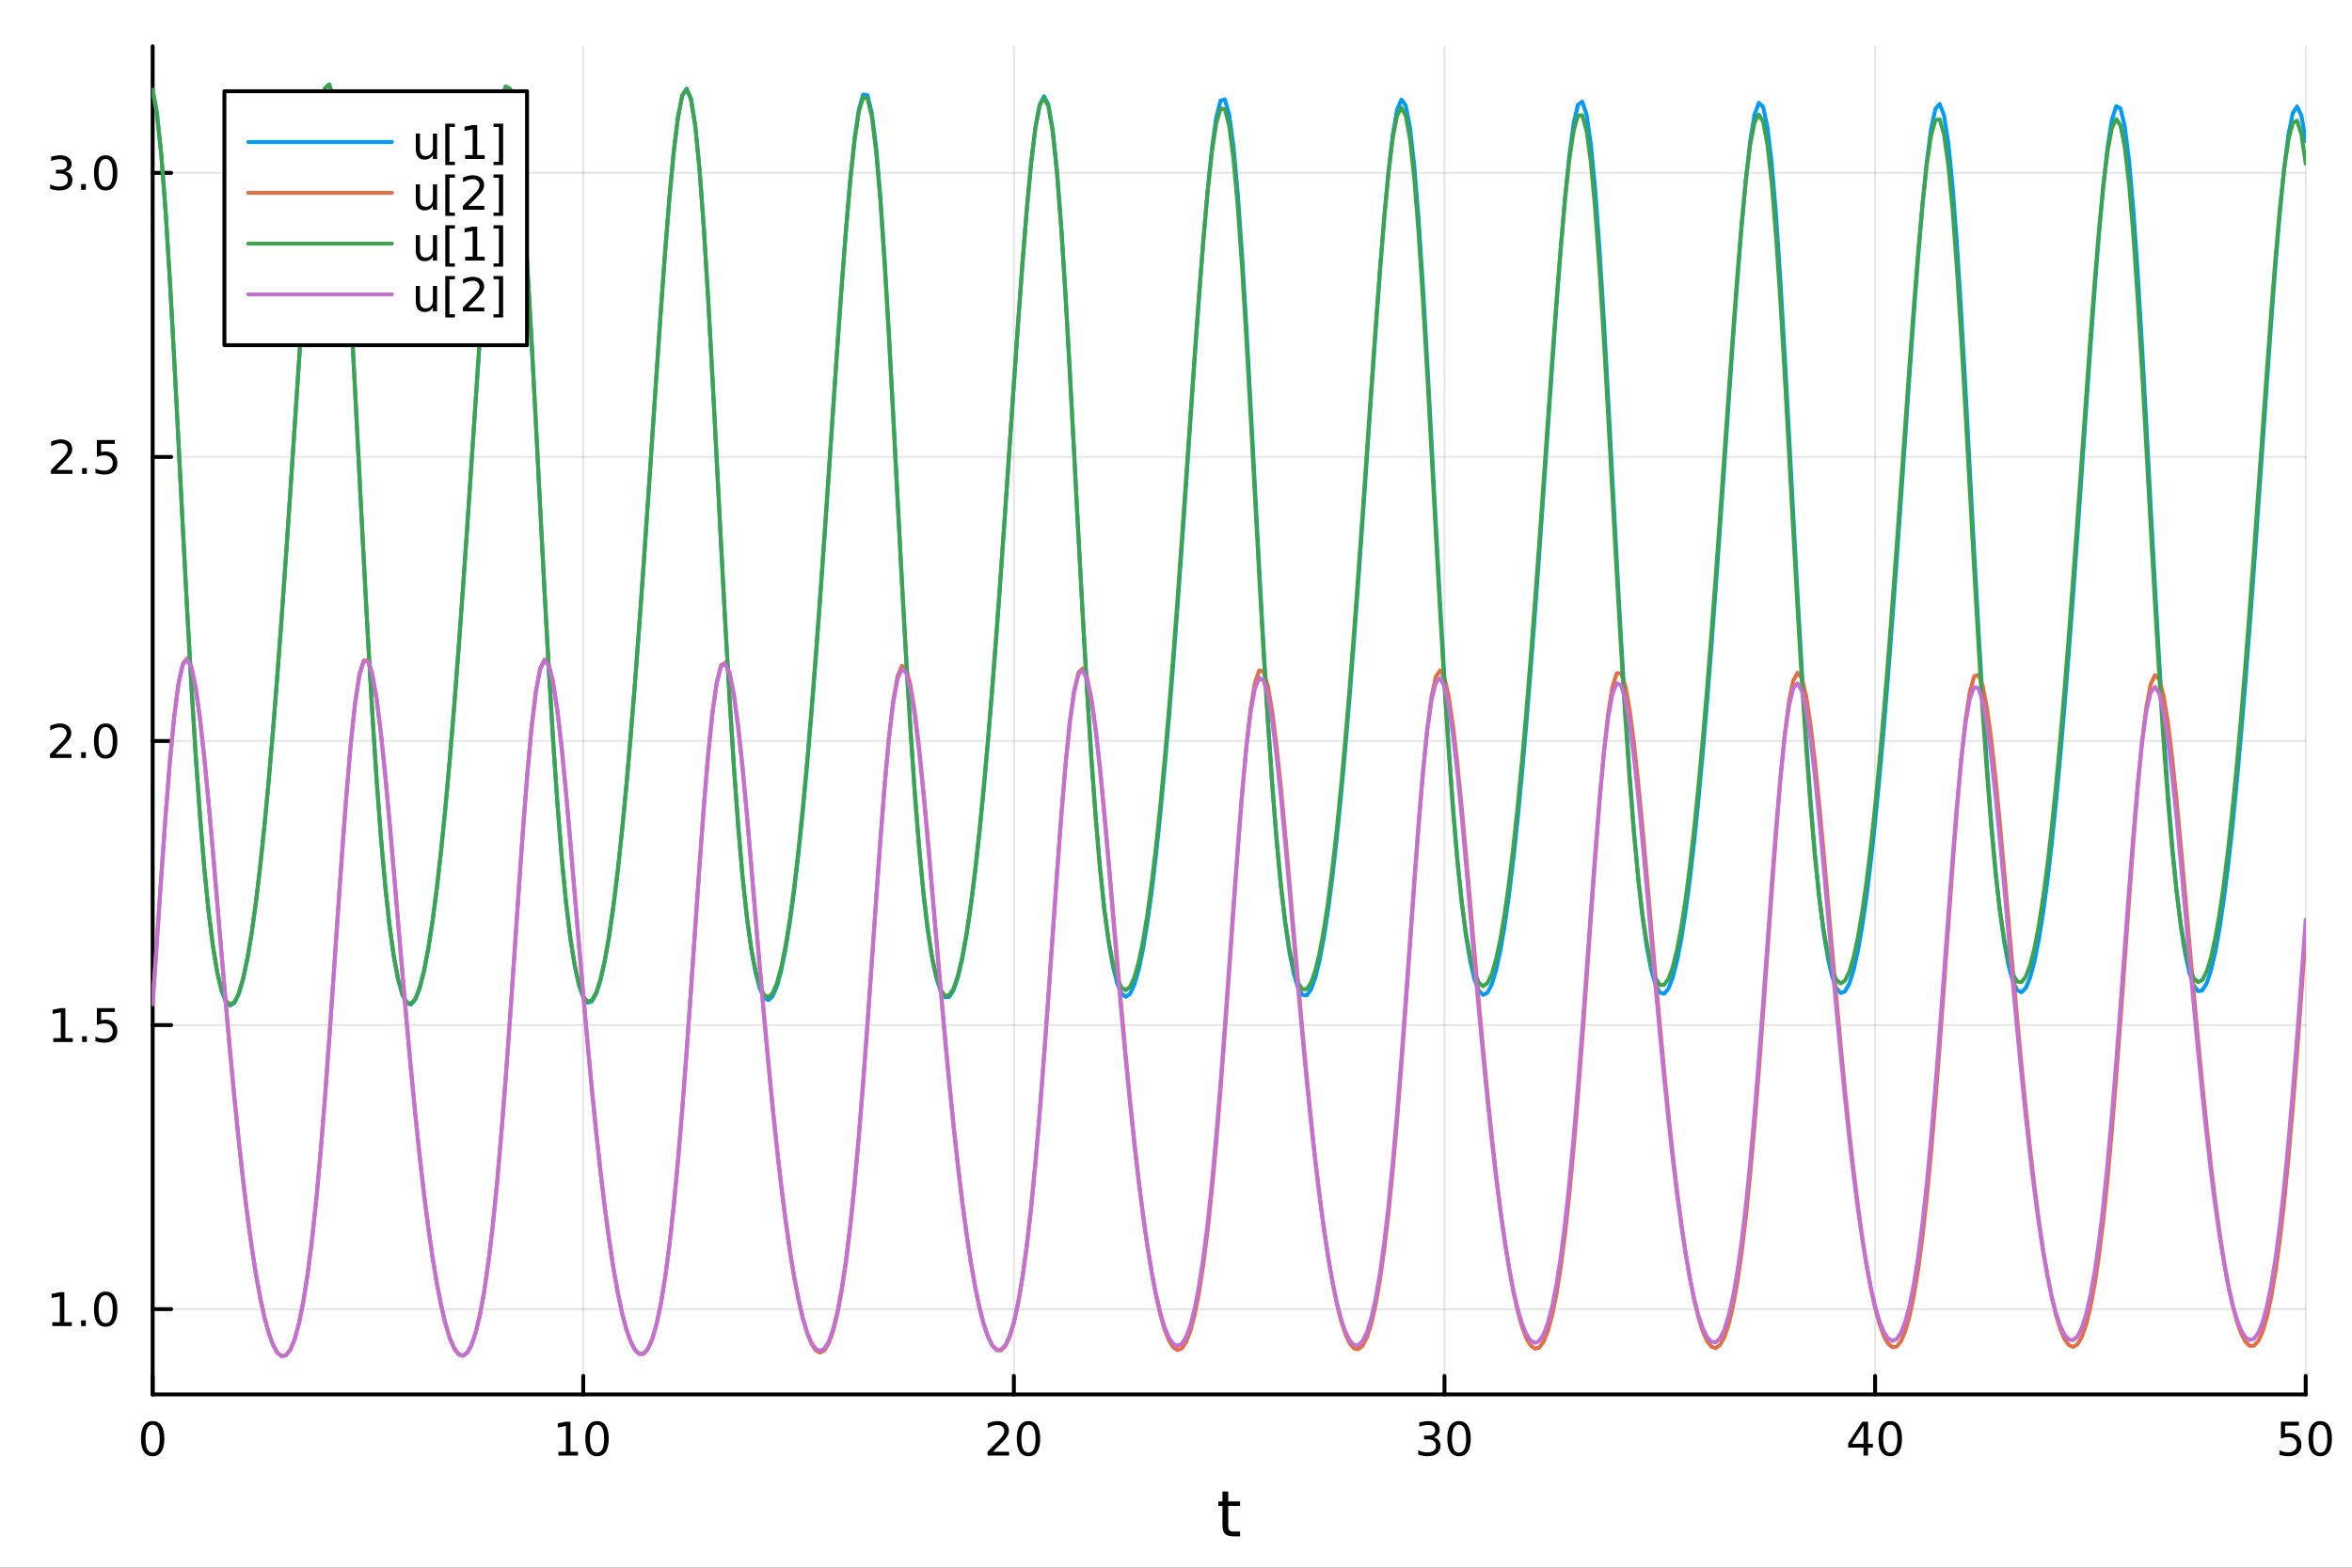 <?xml version="1.0" encoding="utf-8"?>
<svg xmlns="http://www.w3.org/2000/svg" xmlns:xlink="http://www.w3.org/1999/xlink" width="600" height="400" viewBox="0 0 2400 1600">
<rect x="0" y="0" width="2400" height="1600" fill="#333333" stroke="none"/>
<defs>
  <clipPath id="clip630">
    <rect x="0" y="0" width="2400" height="1600"/>
  </clipPath>
</defs>
<path clip-path="url(#clip630)" d="M0 1600 L2400 1600 L2400 0 L0 0  Z" fill="#ffffff" fill-rule="evenodd" fill-opacity="1"/>
<defs>
  <clipPath id="clip631">
    <rect x="480" y="0" width="1681" height="1600"/>
  </clipPath>
</defs>
<path clip-path="url(#clip630)" d="M155.765 1423.18 L2352.76 1423.18 L2352.76 47.244 L155.765 47.244  Z" fill="#ffffff" fill-rule="evenodd" fill-opacity="1"/>
<defs>
  <clipPath id="clip632">
    <rect x="155" y="47" width="2198" height="1377"/>
  </clipPath>
</defs>
<polyline clip-path="url(#clip632)" style="stroke:#000000; stroke-linecap:round; stroke-linejoin:round; stroke-width:2; stroke-opacity:0.1; fill:none" points="155.765,1423.18 155.765,47.244 "/>
<polyline clip-path="url(#clip632)" style="stroke:#000000; stroke-linecap:round; stroke-linejoin:round; stroke-width:2; stroke-opacity:0.1; fill:none" points="595.163,1423.18 595.163,47.244 "/>
<polyline clip-path="url(#clip632)" style="stroke:#000000; stroke-linecap:round; stroke-linejoin:round; stroke-width:2; stroke-opacity:0.1; fill:none" points="1034.56,1423.18 1034.56,47.244 "/>
<polyline clip-path="url(#clip632)" style="stroke:#000000; stroke-linecap:round; stroke-linejoin:round; stroke-width:2; stroke-opacity:0.1; fill:none" points="1473.96,1423.18 1473.96,47.244 "/>
<polyline clip-path="url(#clip632)" style="stroke:#000000; stroke-linecap:round; stroke-linejoin:round; stroke-width:2; stroke-opacity:0.1; fill:none" points="1913.36,1423.18 1913.36,47.244 "/>
<polyline clip-path="url(#clip632)" style="stroke:#000000; stroke-linecap:round; stroke-linejoin:round; stroke-width:2; stroke-opacity:0.1; fill:none" points="2352.76,1423.18 2352.76,47.244 "/>
<polyline clip-path="url(#clip632)" style="stroke:#000000; stroke-linecap:round; stroke-linejoin:round; stroke-width:2; stroke-opacity:0.1; fill:none" points="155.765,1336.13 2352.76,1336.13 "/>
<polyline clip-path="url(#clip632)" style="stroke:#000000; stroke-linecap:round; stroke-linejoin:round; stroke-width:2; stroke-opacity:0.1; fill:none" points="155.765,1046.2 2352.76,1046.2 "/>
<polyline clip-path="url(#clip632)" style="stroke:#000000; stroke-linecap:round; stroke-linejoin:round; stroke-width:2; stroke-opacity:0.1; fill:none" points="155.765,756.278 2352.76,756.278 "/>
<polyline clip-path="url(#clip632)" style="stroke:#000000; stroke-linecap:round; stroke-linejoin:round; stroke-width:2; stroke-opacity:0.1; fill:none" points="155.765,466.353 2352.76,466.353 "/>
<polyline clip-path="url(#clip632)" style="stroke:#000000; stroke-linecap:round; stroke-linejoin:round; stroke-width:2; stroke-opacity:0.1; fill:none" points="155.765,176.428 2352.76,176.428 "/>
<polyline clip-path="url(#clip630)" style="stroke:#000000; stroke-linecap:round; stroke-linejoin:round; stroke-width:4; stroke-opacity:1; fill:none" points="155.765,1423.18 2352.76,1423.18 "/>
<polyline clip-path="url(#clip630)" style="stroke:#000000; stroke-linecap:round; stroke-linejoin:round; stroke-width:4; stroke-opacity:1; fill:none" points="155.765,1423.18 155.765,1404.28 "/>
<polyline clip-path="url(#clip630)" style="stroke:#000000; stroke-linecap:round; stroke-linejoin:round; stroke-width:4; stroke-opacity:1; fill:none" points="595.163,1423.18 595.163,1404.28 "/>
<polyline clip-path="url(#clip630)" style="stroke:#000000; stroke-linecap:round; stroke-linejoin:round; stroke-width:4; stroke-opacity:1; fill:none" points="1034.56,1423.18 1034.56,1404.28 "/>
<polyline clip-path="url(#clip630)" style="stroke:#000000; stroke-linecap:round; stroke-linejoin:round; stroke-width:4; stroke-opacity:1; fill:none" points="1473.96,1423.18 1473.96,1404.28 "/>
<polyline clip-path="url(#clip630)" style="stroke:#000000; stroke-linecap:round; stroke-linejoin:round; stroke-width:4; stroke-opacity:1; fill:none" points="1913.36,1423.18 1913.36,1404.28 "/>
<polyline clip-path="url(#clip630)" style="stroke:#000000; stroke-linecap:round; stroke-linejoin:round; stroke-width:4; stroke-opacity:1; fill:none" points="2352.76,1423.18 2352.76,1404.28 "/>
<path clip-path="url(#clip630)" d="M155.765 1454.1 Q152.154 1454.1 150.325 1457.66 Q148.52 1461.2 148.52 1468.33 Q148.52 1475.44 150.325 1479.01 Q152.154 1482.55 155.765 1482.55 Q159.399 1482.55 161.205 1479.01 Q163.033 1475.44 163.033 1468.33 Q163.033 1461.2 161.205 1457.66 Q159.399 1454.1 155.765 1454.1 M155.765 1450.39 Q161.575 1450.39 164.631 1455 Q167.709 1459.58 167.709 1468.33 Q167.709 1477.06 164.631 1481.67 Q161.575 1486.25 155.765 1486.25 Q149.955 1486.25 146.876 1481.67 Q143.821 1477.06 143.821 1468.33 Q143.821 1459.58 146.876 1455 Q149.955 1450.39 155.765 1450.39 Z" fill="#000000" fill-rule="nonzero" fill-opacity="1" /><path clip-path="url(#clip630)" d="M569.851 1481.64 L577.49 1481.64 L577.49 1455.28 L569.179 1456.95 L569.179 1452.69 L577.443 1451.02 L582.119 1451.02 L582.119 1481.64 L589.758 1481.64 L589.758 1485.58 L569.851 1485.58 L569.851 1481.64 Z" fill="#000000" fill-rule="nonzero" fill-opacity="1" /><path clip-path="url(#clip630)" d="M609.202 1454.1 Q605.591 1454.1 603.763 1457.66 Q601.957 1461.2 601.957 1468.33 Q601.957 1475.44 603.763 1479.01 Q605.591 1482.55 609.202 1482.55 Q612.837 1482.55 614.642 1479.01 Q616.471 1475.44 616.471 1468.33 Q616.471 1461.2 614.642 1457.66 Q612.837 1454.1 609.202 1454.1 M609.202 1450.39 Q615.013 1450.39 618.068 1455 Q621.147 1459.58 621.147 1468.33 Q621.147 1477.06 618.068 1481.67 Q615.013 1486.25 609.202 1486.25 Q603.392 1486.25 600.314 1481.67 Q597.258 1477.06 597.258 1468.33 Q597.258 1459.58 600.314 1455 Q603.392 1450.39 609.202 1450.39 Z" fill="#000000" fill-rule="nonzero" fill-opacity="1" /><path clip-path="url(#clip630)" d="M1013.33 1481.64 L1029.65 1481.64 L1029.65 1485.58 L1007.71 1485.58 L1007.71 1481.64 Q1010.37 1478.89 1014.95 1474.26 Q1019.56 1469.61 1020.74 1468.27 Q1022.99 1465.74 1023.87 1464.01 Q1024.77 1462.25 1024.77 1460.56 Q1024.77 1457.8 1022.83 1456.07 Q1020.9 1454.33 1017.8 1454.33 Q1015.6 1454.33 1013.15 1455.09 Q1010.72 1455.86 1007.94 1457.41 L1007.94 1452.69 Q1010.77 1451.55 1013.22 1450.97 Q1015.67 1450.39 1017.71 1450.39 Q1023.08 1450.39 1026.27 1453.08 Q1029.47 1455.77 1029.47 1460.26 Q1029.47 1462.39 1028.66 1464.31 Q1027.87 1466.2 1025.77 1468.8 Q1025.19 1469.47 1022.08 1472.69 Q1018.98 1475.88 1013.33 1481.64 Z" fill="#000000" fill-rule="nonzero" fill-opacity="1" /><path clip-path="url(#clip630)" d="M1049.47 1454.1 Q1045.86 1454.1 1044.03 1457.66 Q1042.22 1461.2 1042.22 1468.33 Q1042.22 1475.44 1044.03 1479.01 Q1045.86 1482.55 1049.47 1482.55 Q1053.1 1482.55 1054.91 1479.01 Q1056.74 1475.44 1056.74 1468.33 Q1056.74 1461.2 1054.91 1457.66 Q1053.1 1454.1 1049.47 1454.1 M1049.47 1450.39 Q1055.28 1450.39 1058.33 1455 Q1061.41 1459.58 1061.41 1468.33 Q1061.41 1477.06 1058.33 1481.67 Q1055.28 1486.25 1049.47 1486.25 Q1043.66 1486.25 1040.58 1481.67 Q1037.52 1477.06 1037.52 1468.33 Q1037.52 1459.58 1040.58 1455 Q1043.66 1450.39 1049.47 1450.39 Z" fill="#000000" fill-rule="nonzero" fill-opacity="1" /><path clip-path="url(#clip630)" d="M1462.8 1466.95 Q1466.16 1467.66 1468.03 1469.93 Q1469.93 1472.2 1469.93 1475.53 Q1469.93 1480.65 1466.41 1483.45 Q1462.89 1486.25 1456.41 1486.25 Q1454.24 1486.25 1451.92 1485.81 Q1449.63 1485.39 1447.18 1484.54 L1447.18 1480.02 Q1449.12 1481.16 1451.44 1481.74 Q1453.75 1482.32 1456.27 1482.32 Q1460.67 1482.32 1462.96 1480.58 Q1465.28 1478.84 1465.28 1475.53 Q1465.28 1472.48 1463.13 1470.77 Q1461 1469.03 1457.18 1469.03 L1453.15 1469.03 L1453.15 1465.19 L1457.36 1465.19 Q1460.81 1465.19 1462.64 1463.82 Q1464.47 1462.43 1464.47 1459.84 Q1464.47 1457.18 1462.57 1455.77 Q1460.7 1454.33 1457.18 1454.33 Q1455.26 1454.33 1453.06 1454.75 Q1450.86 1455.16 1448.22 1456.04 L1448.22 1451.88 Q1450.88 1451.14 1453.2 1450.77 Q1455.53 1450.39 1457.59 1450.39 Q1462.92 1450.39 1466.02 1452.83 Q1469.12 1455.23 1469.12 1459.35 Q1469.12 1462.22 1467.48 1464.21 Q1465.83 1466.18 1462.8 1466.95 Z" fill="#000000" fill-rule="nonzero" fill-opacity="1" /><path clip-path="url(#clip630)" d="M1488.8 1454.1 Q1485.19 1454.1 1483.36 1457.66 Q1481.55 1461.2 1481.55 1468.33 Q1481.55 1475.44 1483.36 1479.01 Q1485.19 1482.55 1488.8 1482.55 Q1492.43 1482.55 1494.24 1479.01 Q1496.07 1475.44 1496.07 1468.33 Q1496.07 1461.2 1494.24 1457.66 Q1492.43 1454.1 1488.8 1454.1 M1488.8 1450.39 Q1494.61 1450.39 1497.66 1455 Q1500.74 1459.58 1500.74 1468.33 Q1500.74 1477.06 1497.66 1481.67 Q1494.61 1486.25 1488.8 1486.25 Q1482.99 1486.25 1479.91 1481.67 Q1476.85 1477.06 1476.85 1468.33 Q1476.85 1459.58 1479.91 1455 Q1482.99 1450.39 1488.8 1450.39 Z" fill="#000000" fill-rule="nonzero" fill-opacity="1" /><path clip-path="url(#clip630)" d="M1901.53 1455.09 L1889.72 1473.54 L1901.53 1473.54 L1901.53 1455.09 M1900.3 1451.02 L1906.18 1451.02 L1906.18 1473.54 L1911.11 1473.54 L1911.11 1477.43 L1906.18 1477.43 L1906.18 1485.58 L1901.53 1485.58 L1901.53 1477.43 L1885.93 1477.43 L1885.93 1472.92 L1900.3 1451.02 Z" fill="#000000" fill-rule="nonzero" fill-opacity="1" /><path clip-path="url(#clip630)" d="M1928.84 1454.1 Q1925.23 1454.1 1923.4 1457.66 Q1921.6 1461.2 1921.6 1468.33 Q1921.6 1475.44 1923.4 1479.01 Q1925.23 1482.55 1928.84 1482.55 Q1932.48 1482.55 1934.28 1479.01 Q1936.11 1475.44 1936.11 1468.33 Q1936.11 1461.2 1934.28 1457.66 Q1932.48 1454.1 1928.84 1454.1 M1928.84 1450.39 Q1934.65 1450.39 1937.71 1455 Q1940.79 1459.58 1940.79 1468.33 Q1940.79 1477.06 1937.71 1481.67 Q1934.65 1486.25 1928.84 1486.25 Q1923.03 1486.25 1919.95 1481.67 Q1916.9 1477.06 1916.9 1468.33 Q1916.9 1459.58 1919.95 1455 Q1923.03 1450.39 1928.84 1450.39 Z" fill="#000000" fill-rule="nonzero" fill-opacity="1" /><path clip-path="url(#clip630)" d="M2327.46 1451.02 L2345.81 1451.02 L2345.81 1454.96 L2331.74 1454.96 L2331.74 1463.43 Q2332.76 1463.08 2333.77 1462.92 Q2334.79 1462.73 2335.81 1462.73 Q2341.6 1462.73 2344.98 1465.9 Q2348.36 1469.08 2348.36 1474.49 Q2348.36 1480.07 2344.89 1483.17 Q2341.41 1486.25 2335.09 1486.25 Q2332.92 1486.25 2330.65 1485.88 Q2328.4 1485.51 2326 1484.77 L2326 1480.07 Q2328.08 1481.2 2330.3 1481.76 Q2332.52 1482.32 2335 1482.32 Q2339.01 1482.32 2341.34 1480.21 Q2343.68 1478.1 2343.68 1474.49 Q2343.68 1470.88 2341.34 1468.77 Q2339.01 1466.67 2335 1466.67 Q2333.13 1466.67 2331.25 1467.08 Q2329.4 1467.5 2327.46 1468.38 L2327.46 1451.02 Z" fill="#000000" fill-rule="nonzero" fill-opacity="1" /><path clip-path="url(#clip630)" d="M2367.57 1454.1 Q2363.96 1454.1 2362.13 1457.66 Q2360.33 1461.2 2360.33 1468.33 Q2360.33 1475.44 2362.13 1479.01 Q2363.96 1482.55 2367.57 1482.55 Q2371.2 1482.55 2373.01 1479.01 Q2374.84 1475.44 2374.84 1468.33 Q2374.84 1461.2 2373.01 1457.66 Q2371.2 1454.1 2367.57 1454.1 M2367.57 1450.39 Q2373.38 1450.39 2376.44 1455 Q2379.52 1459.58 2379.52 1468.33 Q2379.52 1477.06 2376.44 1481.67 Q2373.38 1486.25 2367.57 1486.25 Q2361.76 1486.25 2358.68 1481.67 Q2355.63 1477.06 2355.63 1468.33 Q2355.63 1459.58 2358.68 1455 Q2361.76 1450.39 2367.57 1450.39 Z" fill="#000000" fill-rule="nonzero" fill-opacity="1" /><path clip-path="url(#clip630)" d="M1253.32 1522.27 L1253.32 1532.4 L1265.38 1532.4 L1265.38 1536.95 L1253.32 1536.95 L1253.32 1556.3 Q1253.32 1560.66 1254.5 1561.9 Q1255.71 1563.14 1259.37 1563.14 L1265.38 1563.14 L1265.38 1568.04 L1259.37 1568.04 Q1252.59 1568.04 1250.01 1565.53 Q1247.43 1562.98 1247.43 1556.3 L1247.43 1536.95 L1243.14 1536.95 L1243.14 1532.4 L1247.43 1532.4 L1247.43 1522.27 L1253.32 1522.27 Z" fill="#000000" fill-rule="nonzero" fill-opacity="1" /><polyline clip-path="url(#clip630)" style="stroke:#000000; stroke-linecap:round; stroke-linejoin:round; stroke-width:4; stroke-opacity:1; fill:none" points="155.765,1423.18 155.765,47.244 "/>
<polyline clip-path="url(#clip630)" style="stroke:#000000; stroke-linecap:round; stroke-linejoin:round; stroke-width:4; stroke-opacity:1; fill:none" points="155.765,1336.13 174.663,1336.13 "/>
<polyline clip-path="url(#clip630)" style="stroke:#000000; stroke-linecap:round; stroke-linejoin:round; stroke-width:4; stroke-opacity:1; fill:none" points="155.765,1046.2 174.663,1046.2 "/>
<polyline clip-path="url(#clip630)" style="stroke:#000000; stroke-linecap:round; stroke-linejoin:round; stroke-width:4; stroke-opacity:1; fill:none" points="155.765,756.278 174.663,756.278 "/>
<polyline clip-path="url(#clip630)" style="stroke:#000000; stroke-linecap:round; stroke-linejoin:round; stroke-width:4; stroke-opacity:1; fill:none" points="155.765,466.353 174.663,466.353 "/>
<polyline clip-path="url(#clip630)" style="stroke:#000000; stroke-linecap:round; stroke-linejoin:round; stroke-width:4; stroke-opacity:1; fill:none" points="155.765,176.428 174.663,176.428 "/>
<path clip-path="url(#clip630)" d="M53.4 1349.47 L61.038 1349.47 L61.038 1323.11 L52.728 1324.77 L52.728 1320.51 L60.992 1318.85 L65.668 1318.85 L65.668 1349.47 L73.307 1349.47 L73.307 1353.41 L53.4 1353.41 L53.4 1349.47 Z" fill="#000000" fill-rule="nonzero" fill-opacity="1" /><path clip-path="url(#clip630)" d="M82.751 1347.53 L87.635 1347.53 L87.635 1353.41 L82.751 1353.41 L82.751 1347.53 Z" fill="#000000" fill-rule="nonzero" fill-opacity="1" /><path clip-path="url(#clip630)" d="M107.821 1321.93 Q104.209 1321.93 102.381 1325.49 Q100.575 1329.03 100.575 1336.16 Q100.575 1343.27 102.381 1346.83 Q104.209 1350.37 107.821 1350.37 Q111.455 1350.37 113.26 1346.83 Q115.089 1343.27 115.089 1336.16 Q115.089 1329.03 113.26 1325.49 Q111.455 1321.93 107.821 1321.93 M107.821 1318.22 Q113.631 1318.22 116.686 1322.83 Q119.765 1327.41 119.765 1336.16 Q119.765 1344.89 116.686 1349.49 Q113.631 1354.08 107.821 1354.08 Q102.01 1354.08 98.932 1349.49 Q95.876 1344.89 95.876 1336.16 Q95.876 1327.41 98.932 1322.83 Q102.01 1318.22 107.821 1318.22 Z" fill="#000000" fill-rule="nonzero" fill-opacity="1" /><path clip-path="url(#clip630)" d="M54.395 1059.55 L62.034 1059.55 L62.034 1033.18 L53.724 1034.85 L53.724 1030.59 L61.987 1028.92 L66.663 1028.92 L66.663 1059.55 L74.302 1059.55 L74.302 1063.48 L54.395 1063.48 L54.395 1059.55 Z" fill="#000000" fill-rule="nonzero" fill-opacity="1" /><path clip-path="url(#clip630)" d="M83.747 1057.6 L88.631 1057.6 L88.631 1063.48 L83.747 1063.48 L83.747 1057.6 Z" fill="#000000" fill-rule="nonzero" fill-opacity="1" /><path clip-path="url(#clip630)" d="M98.862 1028.92 L117.219 1028.92 L117.219 1032.86 L103.145 1032.86 L103.145 1041.33 Q104.163 1040.98 105.182 1040.82 Q106.2 1040.64 107.219 1040.64 Q113.006 1040.64 116.385 1043.81 Q119.765 1046.98 119.765 1052.39 Q119.765 1057.97 116.293 1061.07 Q112.82 1064.15 106.501 1064.15 Q104.325 1064.15 102.057 1063.78 Q99.811 1063.41 97.404 1062.67 L97.404 1057.97 Q99.487 1059.11 101.709 1059.66 Q103.932 1060.22 106.408 1060.22 Q110.413 1060.22 112.751 1058.11 Q115.089 1056.01 115.089 1052.39 Q115.089 1048.78 112.751 1046.68 Q110.413 1044.57 106.408 1044.57 Q104.534 1044.57 102.659 1044.99 Q100.807 1045.4 98.862 1046.28 L98.862 1028.92 Z" fill="#000000" fill-rule="nonzero" fill-opacity="1" /><path clip-path="url(#clip630)" d="M56.617 769.622 L72.936 769.622 L72.936 773.558 L50.992 773.558 L50.992 769.622 Q53.654 766.868 58.237 762.238 Q62.844 757.585 64.025 756.243 Q66.27 753.72 67.149 751.984 Q68.052 750.224 68.052 748.535 Q68.052 745.78 66.108 744.044 Q64.186 742.308 61.085 742.308 Q58.886 742.308 56.432 743.072 Q54.001 743.836 51.224 745.386 L51.224 740.664 Q54.048 739.53 56.501 738.951 Q58.955 738.373 60.992 738.373 Q66.362 738.373 69.557 741.058 Q72.751 743.743 72.751 748.234 Q72.751 750.363 71.941 752.285 Q71.154 754.183 69.048 756.775 Q68.469 757.447 65.367 760.664 Q62.265 763.859 56.617 769.622 Z" fill="#000000" fill-rule="nonzero" fill-opacity="1" /><path clip-path="url(#clip630)" d="M82.751 767.678 L87.635 767.678 L87.635 773.558 L82.751 773.558 L82.751 767.678 Z" fill="#000000" fill-rule="nonzero" fill-opacity="1" /><path clip-path="url(#clip630)" d="M107.821 742.076 Q104.209 742.076 102.381 745.641 Q100.575 749.183 100.575 756.312 Q100.575 763.419 102.381 766.984 Q104.209 770.525 107.821 770.525 Q111.455 770.525 113.26 766.984 Q115.089 763.419 115.089 756.312 Q115.089 749.183 113.26 745.641 Q111.455 742.076 107.821 742.076 M107.821 738.373 Q113.631 738.373 116.686 742.979 Q119.765 747.562 119.765 756.312 Q119.765 765.039 116.686 769.646 Q113.631 774.229 107.821 774.229 Q102.01 774.229 98.932 769.646 Q95.876 765.039 95.876 756.312 Q95.876 747.562 98.932 742.979 Q102.01 738.373 107.821 738.373 Z" fill="#000000" fill-rule="nonzero" fill-opacity="1" /><path clip-path="url(#clip630)" d="M57.612 479.698 L73.932 479.698 L73.932 483.633 L51.987 483.633 L51.987 479.698 Q54.65 476.943 59.233 472.314 Q63.839 467.661 65.02 466.318 Q67.265 463.795 68.145 462.059 Q69.048 460.3 69.048 458.61 Q69.048 455.855 67.103 454.119 Q65.182 452.383 62.08 452.383 Q59.881 452.383 57.427 453.147 Q54.997 453.911 52.219 455.462 L52.219 450.74 Q55.043 449.605 57.497 449.027 Q59.95 448.448 61.987 448.448 Q67.358 448.448 70.552 451.133 Q73.747 453.818 73.747 458.309 Q73.747 460.439 72.936 462.36 Q72.149 464.258 70.043 466.851 Q69.464 467.522 66.362 470.74 Q63.261 473.934 57.612 479.698 Z" fill="#000000" fill-rule="nonzero" fill-opacity="1" /><path clip-path="url(#clip630)" d="M83.747 477.753 L88.631 477.753 L88.631 483.633 L83.747 483.633 L83.747 477.753 Z" fill="#000000" fill-rule="nonzero" fill-opacity="1" /><path clip-path="url(#clip630)" d="M98.862 449.073 L117.219 449.073 L117.219 453.008 L103.145 453.008 L103.145 461.48 Q104.163 461.133 105.182 460.971 Q106.2 460.786 107.219 460.786 Q113.006 460.786 116.385 463.957 Q119.765 467.128 119.765 472.545 Q119.765 478.124 116.293 481.226 Q112.82 484.304 106.501 484.304 Q104.325 484.304 102.057 483.934 Q99.811 483.564 97.404 482.823 L97.404 478.124 Q99.487 479.258 101.709 479.814 Q103.932 480.369 106.408 480.369 Q110.413 480.369 112.751 478.263 Q115.089 476.156 115.089 472.545 Q115.089 468.934 112.751 466.828 Q110.413 464.721 106.408 464.721 Q104.534 464.721 102.659 465.138 Q100.807 465.554 98.862 466.434 L98.862 449.073 Z" fill="#000000" fill-rule="nonzero" fill-opacity="1" /><path clip-path="url(#clip630)" d="M66.756 175.074 Q70.112 175.792 71.987 178.06 Q73.885 180.329 73.885 183.662 Q73.885 188.778 70.367 191.579 Q66.849 194.38 60.367 194.38 Q58.191 194.38 55.876 193.94 Q53.585 193.523 51.131 192.667 L51.131 188.153 Q53.075 189.287 55.39 189.866 Q57.705 190.445 60.228 190.445 Q64.626 190.445 66.918 188.709 Q69.233 186.972 69.233 183.662 Q69.233 180.607 67.08 178.894 Q64.95 177.158 61.131 177.158 L57.103 177.158 L57.103 173.315 L61.316 173.315 Q64.765 173.315 66.594 171.949 Q68.423 170.56 68.423 167.968 Q68.423 165.306 66.525 163.894 Q64.65 162.459 61.131 162.459 Q59.21 162.459 57.011 162.875 Q54.812 163.292 52.173 164.172 L52.173 160.005 Q54.835 159.264 57.15 158.894 Q59.487 158.523 61.548 158.523 Q66.872 158.523 69.974 160.954 Q73.075 163.361 73.075 167.482 Q73.075 170.352 71.432 172.343 Q69.788 174.31 66.756 175.074 Z" fill="#000000" fill-rule="nonzero" fill-opacity="1" /><path clip-path="url(#clip630)" d="M82.751 187.829 L87.635 187.829 L87.635 193.708 L82.751 193.708 L82.751 187.829 Z" fill="#000000" fill-rule="nonzero" fill-opacity="1" /><path clip-path="url(#clip630)" d="M107.821 162.227 Q104.209 162.227 102.381 165.792 Q100.575 169.334 100.575 176.463 Q100.575 183.57 102.381 187.134 Q104.209 190.676 107.821 190.676 Q111.455 190.676 113.26 187.134 Q115.089 183.57 115.089 176.463 Q115.089 169.334 113.26 165.792 Q111.455 162.227 107.821 162.227 M107.821 158.523 Q113.631 158.523 116.686 163.13 Q119.765 167.713 119.765 176.463 Q119.765 185.19 116.686 189.796 Q113.631 194.38 107.821 194.38 Q102.01 194.38 98.932 189.796 Q95.876 185.19 95.876 176.463 Q95.876 167.713 98.932 163.13 Q102.01 158.523 107.821 158.523 Z" fill="#000000" fill-rule="nonzero" fill-opacity="1" /><polyline clip-path="url(#clip632)" style="stroke:#009af9; stroke-linecap:round; stroke-linejoin:round; stroke-width:4; stroke-opacity:1; fill:none" points="155.765,91.684 160.159,115.779 164.553,157.444 168.947,215.06 173.341,285.796 177.735,365.898 182.129,451.212 186.523,537.612 190.917,621.451 195.311,699.897 199.705,770.948 204.099,833.414 208.493,886.736 212.887,930.851 217.281,966.017 221.675,992.651 226.069,1011.23 230.463,1022.28 234.857,1026.26 239.251,1023.59 243.645,1014.61 248.039,999.621 252.433,978.87 256.826,952.552 261.22,920.823 265.614,883.849 270.008,841.818 274.402,794.942 278.796,743.497 283.19,687.784 287.584,628.279 291.978,565.647 296.372,500.746 300.766,434.621 305.16,368.628 309.554,304.508 313.948,244.259 318.342,190.132 322.736,144.624 327.13,110.451 331.524,90.26 335.918,86.237 340.312,99.591 344.706,130.501 349.1,178.118 353.494,240.562 357.888,314.927 362.282,397.337 366.676,483.434 371.07,569.196 375.464,651.319 379.858,727.222 384.252,795.097 388.646,854.119 393.04,903.97 397.434,944.627 401.828,976.355 406.222,999.712 410.616,1015.39 415.01,1023.75 419.404,1025.2 423.798,1020.13 428.192,1008.88 432.586,991.73 436.98,968.903 441.374,940.614 445.768,906.98 450.162,868.145 454.556,824.308 458.95,775.721 463.344,722.693 467.738,665.637 472.132,605.087 476.526,541.671 480.92,476.305 485.314,410.2 489.708,344.861 494.102,282.085 498.496,223.887 502.889,172.483 507.283,131.03 511.677,102.274 516.071,88.362 520.465,90.847 524.859,110.685 529.253,148.226 533.647,202.37 538.041,270.042 542.435,347.767 546.829,431.837 551.223,518.319 555.617,603.051 560.011,682.787 564.405,755.722 568.799,820.335 573.193,875.68 577.587,921.39 581.981,957.676 586.375,985.326 590.769,1005.38 595.163,1017.9 599.557,1023.29 603.951,1021.97 608.345,1014.29 612.739,1000.57 617.133,981.096 621.527,956.064 625.921,925.583 630.315,889.804 634.709,848.921 639.103,803.17 643.497,752.828 647.891,698.232 652.285,639.864 656.679,578.247 661.073,514.146 665.467,448.612 669.861,382.979 674.255,318.867 678.649,258.155 683.043,202.714 687.437,155.583 691.831,119.699 696.225,97.442 700.619,90.625 705.013,100.503 709.407,127.768 713.801,172.408 718.195,232.348 722.589,304.256 726.983,384.581 731.377,469.571 735.771,555.271 740.165,637.64 744.558,714.268 748.952,783.476 753.346,843.962 757.74,894.985 762.134,936.368 766.528,968.496 770.922,992.318 775.316,1008.94 779.71,1018.28 784.104,1020.7 788.498,1016.6 792.892,1006.3 797.286,990.092 801.68,968.244 806.074,940.951 810.468,908.305 814.862,870.454 819.256,827.602 823.65,780.013 828.044,728.007 832.438,671.966 836.832,612.436 841.226,550.048 845.62,485.66 850.014,420.424 854.408,355.788 858.802,293.498 863.196,235.597 867.59,184.133 871.984,141.858 876.378,111.867 880.772,96.495 885.166,97.301 889.56,115.076 893.954,149.84 898.348,200.836 902.742,265.97 907.136,341.511 911.53,423.615 915.924,508.515 920.318,592.525 924.712,672.051 929.106,744.76 933.5,809.53 937.894,865.433 942.288,912.01 946.682,949.266 951.076,977.671 955.47,998.16 959.864,1011.55 964.258,1017.83 968.652,1017.39 973.046,1010.59 977.44,997.736 981.834,979.096 986.228,954.9 990.621,925.364 995.015,890.584 999.409,850.702 1003.8,805.937 1008.2,756.579 1012.59,702.987 1016.99,645.6 1021.38,585.026 1025.77,522.002 1030.17,457.501 1034.56,392.788 1038.96,329.428 1043.35,269.279 1047.74,214.497 1052.14,167.364 1056.53,130.429 1060.93,106.685 1065.32,98.298 1069.71,106.546 1074.11,131.814 1078.5,173.601 1082.9,230.518 1087.29,300.083 1091.68,378.407 1096.08,461.521 1100.47,545.732 1104.87,627.625 1109.26,704.062 1113.65,772.903 1118.05,833.423 1122.44,885.045 1126.83,927.559 1131.23,961.12 1135.62,986.252 1140.02,1003.79 1144.41,1014.07 1148.8,1017.42 1153.2,1014.21 1157.59,1004.79 1161.99,989.436 1166.38,968.409 1170.77,941.922 1175.17,910.16 1179.56,873.228 1183.96,831.296 1188.35,784.609 1192.74,733.486 1197.14,678.318 1201.53,619.606 1205.93,558.028 1210.32,494.401 1214.71,429.822 1219.11,365.686 1223.5,303.679 1227.9,245.781 1232.29,194.265 1236.68,151.362 1241.08,119.956 1245.47,102.719 1249.87,101.432 1254.26,116.992 1258.65,149.409 1263.05,197.808 1267.44,260.403 1271.84,334.003 1276.23,414.585 1280.62,498.335 1285.02,581.696 1289.41,661.375 1293.81,734.448 1298.2,799.618 1302.59,856.207 1306.99,903.792 1311.38,942.321 1315.78,972.104 1320.17,993.824 1324.56,1008.2 1328.96,1015.42 1333.35,1015.89 1337.75,1009.96 1342.14,997.957 1346.53,980.145 1350.93,956.756 1355.32,928.012 1359.72,894.039 1364.11,854.97 1368.5,811.009 1372.9,762.434 1377.29,709.596 1381.69,652.922 1386.08,593.004 1390.47,530.557 1394.87,466.516 1399.26,402.108 1403.66,338.85 1408.05,278.555 1412.44,223.326 1416.84,175.45 1421.23,137.329 1425.63,111.96 1430.02,101.596 1434.41,107.618 1438.81,130.529 1443.2,169.96 1447.6,224.668 1451.99,292.344 1456.38,369.217 1460.78,451.366 1465.17,535.113 1469.57,617.023 1473.96,693.904 1478.35,763.418 1482.75,824.787 1487.14,877.372 1491.54,920.906 1495.93,955.49 1500.32,981.6 1504.72,1000.05 1509.11,1011.25 1513.51,1015.48 1517.9,1013.12 1522.29,1004.52 1526.69,989.972 1531.08,969.73 1535.48,944.015 1539.87,913.022 1544.26,876.856 1548.66,835.684 1553.05,789.743 1557.45,739.344 1561.84,684.874 1566.23,626.813 1570.63,565.824 1575.02,502.697 1579.42,438.492 1583.81,374.562 1588.2,312.553 1592.6,254.397 1596.99,202.32 1601.38,158.533 1605.78,125.83 1610.17,106.936 1614.57,103.707 1618.96,117.129 1623.35,147.319 1627.75,193.523 1632.14,254.106 1636.54,326.071 1640.93,405.458 1645.32,488.469 1649.72,571.552 1654.11,651.394 1658.51,724.99 1662.9,790.861 1667.29,848.3 1671.69,896.825 1676.08,936.325 1680.48,967.062 1684.87,989.665 1689.26,1004.91 1693.66,1012.99 1698.05,1014.29 1702.45,1009.16 1706.84,997.931 1711.23,980.878 1715.63,958.235 1720.02,930.227 1724.42,896.995 1728.81,858.663 1733.2,815.429 1737.6,767.566 1741.99,715.418 1746.39,659.404 1750.78,600.09 1755.17,538.186 1759.57,474.592 1763.96,410.497 1768.36,347.38 1772.75,287.006 1777.14,231.433 1781.54,182.943 1785.93,143.83 1790.33,117.07 1794.72,104.997 1799.11,109.078 1803.51,129.91 1807.9,167.217 1812.3,219.857 1816.69,285.707 1821.08,361.177 1825.48,442.344 1829.87,525.535 1834.27,607.322 1838.66,684.53 1843.05,754.609 1847.45,816.688 1851.84,870.112 1856.24,914.566 1860.63,950.097 1865.02,977.117 1869.42,996.394 1873.81,1008.43 1878.21,1013.47 1882.6,1011.89 1886.99,1004.05 1891.39,990.239 1895.78,970.719 1900.18,945.712 1904.57,915.427 1908.96,879.975 1913.36,839.511 1917.75,794.265 1922.15,744.543 1926.54,690.725 1930.93,633.277 1935.33,572.848 1939.72,510.208 1944.12,446.386 1948.51,382.696 1952.9,320.74 1957.3,262.41 1961.69,209.881 1966.09,165.401 1970.48,131.571 1974.87,111.19 1979.27,106.207 1983.66,117.698 1988.06,145.866 1992.45,190.045 1996.84,248.692 2001.24,319.074 2005.63,397.29 2010.03,479.529 2014.42,562.244 2018.81,642.145 2023.21,716.214 2027.6,782.672 2032,840.841 2036.39,890.21 2040.78,930.622 2045.18,962.276 2049.57,985.727 2053.97,1001.77 2058.36,1010.64 2062.75,1012.71 2067.15,1008.32 2071.54,997.815 2075.94,981.466 2080.33,959.514 2084.72,932.18 2089.12,899.632 2093.51,861.986 2097.9,819.43 2102.3,772.227 2106.69,720.718 2111.09,665.319 2115.48,606.566 2119.87,545.169 2124.27,482 2128.66,418.213 2133.06,355.247 2137.45,294.828 2141.84,238.969 2146.24,189.948 2150.63,149.985 2155.03,121.968 2159.42,108.331 2163.81,110.631 2168.21,129.554 2172.6,164.907 2177,215.627 2181.39,279.733 2185.78,353.863 2190.18,434.082 2194.57,516.705 2198.97,598.318 2203.36,675.78 2207.75,746.394 2212.15,809.104 2216.54,863.287 2220.94,908.592 2225.33,945.016 2229.72,972.907 2234.12,992.958 2238.51,1005.78 2242.91,1011.57 2247.3,1010.73 2251.69,1003.59 2256.09,990.469 2260.48,971.621 2264.88,947.271 2269.27,917.64 2273.66,882.849 2278.06,843.042 2282.45,798.441 2286.85,749.345 2291.24,696.129 2295.63,639.249 2300.03,579.334 2304.42,517.146 2308.82,453.679 2313.21,390.215 2317.6,328.319 2322,269.837 2326.39,216.904 2330.79,171.856 2335.18,137.167 2339.57,115.429 2343.97,108.603 2348.36,117.973 2352.76,144.144 "/>
<polyline clip-path="url(#clip632)" style="stroke:#e26f46; stroke-linecap:round; stroke-linejoin:round; stroke-width:4; stroke-opacity:1; fill:none" points="155.765,1024.72 160.159,959.766 164.553,894.735 168.947,832.757 173.341,777.191 177.735,731.234 182.129,697.461 186.523,677.52 190.917,672.016 195.311,680.489 199.705,701.499 204.099,733.099 208.493,773.06 212.887,819.075 217.281,868.978 221.675,920.85 226.069,973.087 230.463,1024.41 234.857,1073.81 239.251,1120.55 243.645,1164.08 248.039,1204.02 252.433,1240.19 256.826,1272.45 261.22,1300.71 265.614,1324.92 270.008,1345.06 274.402,1361.13 278.796,1373.08 283.19,1380.82 287.584,1384.24 291.978,1383.16 296.372,1377.35 300.766,1366.54 305.16,1350.38 309.554,1328.42 313.948,1300.3 318.342,1265.74 322.736,1224.55 327.13,1176.52 331.524,1121.54 335.918,1061.25 340.312,997.713 344.706,933.184 349.1,870.143 353.494,811.27 357.888,759.451 362.282,717.774 366.676,688.879 371.07,674.18 375.464,673.955 379.858,687.351 384.252,712.576 388.646,747.579 393.04,790.012 397.434,837.672 401.828,888.526 406.222,940.709 410.616,992.642 415.01,1043.29 419.404,1091.72 423.798,1137.23 428.192,1179.32 432.586,1217.71 436.98,1252.34 441.374,1283.05 445.768,1309.77 450.162,1332.45 454.556,1351.05 458.95,1365.54 463.344,1375.88 467.738,1382.01 472.132,1383.75 476.526,1380.91 480.92,1373.23 485.314,1360.42 489.708,1342.14 494.102,1318.01 498.496,1287.62 502.889,1250.6 507.283,1206.74 511.677,1156.28 516.071,1099.92 520.465,1038.87 524.859,974.791 529.253,909.857 533.647,847.107 538.041,790.172 542.435,742.15 546.829,705.514 551.223,682.112 555.617,673.166 560.011,678.335 564.405,696.085 568.799,724.942 573.193,763.124 577.587,808.536 581.981,858.776 586.375,911.13 590.769,963.134 595.163,1014.39 599.557,1063.95 603.951,1110.98 608.345,1154.88 612.739,1195.31 617.133,1232.08 621.527,1264.99 625.921,1293.95 630.315,1318.9 634.709,1339.77 639.103,1356.54 643.497,1369.19 647.891,1377.7 652.285,1381.95 656.679,1381.75 661.073,1376.87 665.467,1367.05 669.861,1351.98 674.255,1331.29 678.649,1304.59 683.043,1271.46 687.437,1231.56 691.831,1184.93 696.225,1132.04 700.619,1073.84 705.013,1011.7 709.407,947.462 713.801,883.499 718.195,823.269 722.589,770.214 726.983,727.142 731.377,696.227 735.771,679.008 740.165,676.281 744.558,686.887 748.952,709.341 753.346,742.08 757.74,783.257 762.134,830.742 766.528,882.124 770.922,934.706 775.316,986.168 779.71,1036.42 784.104,1084.64 788.498,1130.1 792.892,1172.27 797.286,1210.87 801.68,1245.76 806.074,1276.78 810.468,1303.84 814.862,1326.9 819.256,1345.9 823.65,1360.8 828.044,1371.55 832.438,1378.13 836.832,1380.41 841.226,1378.14 845.62,1371.09 850.014,1358.97 854.408,1341.46 858.802,1318.21 863.196,1288.85 867.59,1252.89 871.984,1210.11 876.378,1160.8 880.772,1105.71 885.166,1046.05 889.56,983.431 893.954,919.925 898.348,858.042 902.742,801.009 907.136,752.346 911.53,714.784 915.924,690.186 920.318,679.545 924.712,682.98 929.106,699.377 933.5,726.781 937.894,763.215 942.288,806.65 946.682,855.001 951.076,906.129 955.47,957.842 959.864,1008.53 964.258,1057.72 968.652,1104.58 973.046,1148.45 977.44,1188.89 981.834,1225.66 986.228,1258.7 990.621,1287.85 995.015,1313.05 999.409,1334.26 1003.8,1351.41 1008.2,1364.47 1012.59,1373.36 1016.99,1378.01 1021.38,1378.3 1025.77,1373.96 1030.17,1364.71 1034.56,1350.25 1038.96,1330.26 1043.35,1304.41 1047.74,1272.36 1052.14,1233.67 1056.53,1188.1 1060.93,1136.27 1065.32,1079.24 1069.71,1018.46 1074.11,955.768 1078.5,893.41 1082.9,834.02 1087.29,780.725 1091.68,736.869 1096.08,704.966 1100.47,686.545 1104.87,682.147 1109.26,691.33 1113.65,712.706 1118.05,744.196 1122.44,783.629 1126.83,828.907 1131.23,878.005 1135.62,928.974 1140.02,979.989 1144.41,1030.02 1148.8,1078.2 1153.2,1123.75 1157.59,1166.09 1161.99,1204.86 1166.38,1239.9 1170.77,1271.21 1175.17,1298.61 1179.56,1322.05 1183.96,1341.47 1188.35,1356.84 1192.74,1368.09 1197.14,1375.15 1201.53,1377.94 1205.93,1376.25 1210.32,1369.82 1214.71,1358.35 1219.11,1341.55 1223.5,1319.09 1227.9,1290.64 1232.29,1255.87 1236.68,1214.3 1241.08,1166.11 1245.47,1112.07 1249.87,1053.4 1254.26,991.697 1258.65,928.998 1263.05,867.729 1267.44,810.737 1271.84,761.344 1276.23,722.564 1280.62,696.462 1285.02,684.134 1289.41,685.701 1293.81,700.32 1298.2,726.241 1302.59,761.299 1306.99,803.369 1311.38,850.395 1315.78,900.389 1320.17,951.432 1324.56,1001.98 1328.96,1051.2 1333.35,1098.22 1337.75,1142.33 1342.14,1183.07 1346.53,1220.17 1350.93,1253.55 1355.32,1283.12 1359.72,1308.76 1364.11,1330.43 1368.5,1348.07 1372.9,1361.62 1377.29,1371.04 1381.69,1376.24 1386.08,1377.1 1390.47,1373.37 1394.87,1364.78 1399.26,1351.03 1403.66,1331.82 1408.05,1306.83 1412.44,1275.71 1416.84,1238.08 1421.23,1193.64 1425.63,1142.91 1430.02,1086.83 1434.41,1026.79 1438.81,964.562 1443.2,902.345 1447.6,842.743 1451.99,788.826 1456.38,743.919 1460.78,710.602 1465.17,690.503 1469.57,684.288 1473.96,691.668 1478.35,711.394 1482.75,741.444 1487.14,779.679 1491.54,824.021 1495.93,872.448 1500.32,923.002 1504.72,973.811 1509.11,1023.77 1513.51,1072.01 1517.9,1117.73 1522.29,1160.33 1526.69,1199.42 1531.08,1234.82 1535.48,1266.51 1539.87,1294.32 1544.26,1318.18 1548.66,1338.06 1553.05,1353.89 1557.45,1365.62 1561.84,1373.17 1566.23,1376.48 1570.63,1375.35 1575.02,1369.52 1579.42,1358.7 1583.81,1342.61 1588.2,1320.92 1592.6,1293.31 1596.99,1259.44 1601.38,1218.88 1605.78,1171.68 1610.17,1118.59 1614.57,1060.74 1618.96,999.682 1623.35,937.372 1627.75,876.174 1632.14,818.868 1636.54,768.718 1640.93,728.791 1645.32,701.236 1649.72,687.252 1654.11,687.088 1658.51,700.039 1662.9,724.464 1667.29,758.241 1671.69,799.264 1676.08,845.491 1680.48,894.937 1684.87,945.678 1689.26,996.062 1693.66,1045.25 1698.05,1092.36 1702.45,1136.68 1706.84,1177.69 1711.23,1215.09 1715.63,1248.81 1720.02,1278.76 1724.42,1304.79 1728.81,1326.86 1733.2,1344.93 1737.6,1358.94 1741.99,1368.81 1746.39,1374.49 1750.78,1375.85 1755.17,1372.68 1759.57,1364.68 1763.96,1351.57 1768.36,1333.06 1772.75,1308.82 1777.14,1278.53 1781.54,1241.83 1785.93,1198.35 1790.33,1148.54 1794.72,1093.32 1799.11,1034.01 1803.51,972.329 1807.9,910.415 1812.3,850.798 1816.69,796.441 1821.08,750.647 1825.48,716.095 1829.87,694.513 1834.27,686.677 1838.66,692.413 1843.05,710.6 1847.45,739.311 1851.84,776.411 1856.24,819.828 1860.63,867.554 1865.02,917.648 1869.42,968.235 1873.81,1018.08 1878.21,1066.34 1882.6,1112.19 1886.99,1155.01 1891.39,1194.38 1895.78,1230.09 1900.18,1262.1 1904.57,1290.28 1908.96,1314.52 1913.36,1334.8 1917.75,1351.05 1922.15,1363.21 1926.54,1371.21 1930.93,1374.98 1935.33,1374.36 1939.72,1369.08 1944.12,1358.85 1948.51,1343.39 1952.9,1322.39 1957.3,1295.53 1961.69,1262.5 1966.09,1222.87 1970.48,1176.59 1974.87,1124.35 1979.27,1067.26 1983.66,1006.84 1988.06,944.969 1992.45,883.958 1996.84,826.498 2001.24,775.735 2005.63,734.792 2010.03,705.929 2014.42,690.451 2018.81,688.71 2023.21,700.107 2027.6,723.139 2032,755.72 2036.39,795.739 2040.78,841.159 2045.18,890.012 2049.57,940.405 2053.97,990.628 2058.36,1039.77 2062.75,1086.96 2067.15,1131.44 2071.54,1172.69 2075.94,1210.38 2080.33,1244.39 2084.72,1274.67 2089.12,1301.07 2093.51,1323.52 2097.9,1341.98 2102.3,1356.4 2106.69,1366.7 2111.09,1372.81 2115.48,1374.64 2119.87,1371.97 2124.27,1364.52 2128.66,1352 2133.06,1334.12 2137.45,1310.57 2141.84,1281.04 2146.24,1245.19 2150.63,1202.62 2155.03,1153.66 2159.42,1099.21 2163.81,1040.57 2168.21,979.424 2172.6,917.831 2177,858.258 2181.39,803.566 2185.78,756.993 2190.18,721.319 2194.57,698.379 2198.97,689.054 2203.36,693.271 2207.75,710.015 2212.15,737.472 2216.54,773.508 2220.94,816.045 2225.33,863.084 2229.72,912.705 2234.12,963.067 2238.51,1012.79 2242.91,1061.07 2247.3,1107.04 2251.69,1150.07 2256.09,1189.69 2260.48,1225.68 2264.88,1257.99 2269.27,1286.51 2273.66,1311.11 2278.06,1331.76 2282.45,1348.4 2286.85,1360.96 2291.24,1369.39 2295.63,1373.59 2300.03,1373.43 2304.42,1368.66 2308.82,1358.98 2313.21,1344.1 2317.6,1323.74 2322,1297.57 2326.39,1265.3 2330.79,1226.65 2335.18,1181.64 2339.57,1130.59 2343.97,1074.33 2348.36,1014.22 2352.76,952.188 "/>
<polyline clip-path="url(#clip632)" style="stroke:#3da44d; stroke-linecap:round; stroke-linejoin:round; stroke-width:4; stroke-opacity:1; fill:none" points="155.765,91.684 160.159,115.872 164.553,157.6 168.947,215.241 173.341,285.965 177.735,366.021 182.129,451.26 186.523,537.566 190.917,621.304 195.311,699.647 199.705,770.599 204.099,832.976 208.493,886.219 212.887,930.265 217.281,965.37 221.675,991.953 226.069,1010.49 230.463,1021.49 234.857,1025.44 239.251,1022.73 243.645,1013.72 248.039,998.702 252.433,977.923 256.826,951.578 261.22,919.824 265.614,882.828 270.008,840.777 274.402,793.886 278.796,742.431 283.19,686.715 287.584,627.215 291.978,564.6 296.372,499.726 300.766,433.645 305.16,367.711 309.554,303.668 313.948,243.516 318.342,189.503 322.736,144.126 327.13,110.098 331.524,90.061 335.918,86.186 340.312,99.667 344.706,130.673 349.1,178.348 353.494,240.811 357.888,315.154 362.282,397.508 366.676,483.522 371.07,569.183 375.464,651.196 379.858,726.989 384.252,794.762 388.646,853.688 393.04,903.456 397.434,944.04 401.828,975.706 406.222,999.006 410.616,1014.64 415.01,1022.94 419.404,1024.36 423.798,1019.25 428.192,1007.97 432.586,990.778 436.98,967.918 441.374,939.599 445.768,905.938 450.162,867.078 454.556,823.22 458.95,774.616 463.344,721.578 467.738,664.517 472.132,603.974 476.526,540.579 480.92,475.248 485.314,409.194 489.708,343.923 494.102,281.236 498.496,223.154 502.889,171.878 507.283,130.564 511.677,101.959 516.071,88.209 520.465,90.854 524.859,110.832 529.253,148.467 533.647,202.674 538.041,270.376 542.435,348.086 546.829,432.099 551.223,518.493 555.617,603.126 560.011,682.748 564.405,755.577 568.799,820.089 573.193,875.336 577.587,920.941 581.981,957.103 586.375,984.594 590.769,1004.52 595.163,1016.97 599.557,1022.3 603.951,1020.91 608.345,1013.18 612.739,999.406 617.133,979.879 621.527,954.806 625.921,924.292 630.315,888.484 634.709,847.573 639.103,801.797 643.497,751.439 647.891,696.834 652.285,638.473 656.679,576.889 661.073,512.842 665.467,447.381 669.861,381.843 674.255,317.851 678.649,257.313 683.043,202.086 687.437,155.108 691.831,119.393 696.225,97.357 700.619,90.81 705.013,100.961 709.407,128.414 713.801,173.106 718.195,233.126 722.589,305.079 726.983,385.367 731.377,470.239 735.771,555.79 740.165,638.03 744.558,714.554 748.952,783.718 753.346,844.14 757.74,895.006 762.134,936.067 766.528,967.639 770.922,990.605 775.316,1006.4 779.71,1015.5 784.104,1017.72 788.498,1013.44 792.892,1002.99 797.286,986.654 801.68,964.665 806.074,937.285 810.468,904.617 814.862,866.769 819.256,823.928 823.65,776.359 828.044,724.4 832.438,668.471 836.832,609.08 841.226,546.93 845.62,482.893 850.014,418.111 854.408,354.023 858.802,292.366 863.196,235.173 867.59,184.765 871.984,143.432 876.378,114.067 880.772,99.212 885.166,100.54 889.56,118.85 893.954,154.072 898.348,205.264 902.742,270.359 907.136,345.688 911.53,427.363 915.924,511.637 920.318,594.901 924.712,673.692 929.106,745.653 933.5,809.694 937.894,864.967 942.288,911.073 946.682,948.059 951.076,976.423 955.47,997.036 959.864,1010.21 964.258,1016.29 968.652,1015.66 973.046,1008.68 977.44,995.676 981.834,976.901 986.228,952.607 990.621,922.935 995.015,888.013 999.409,848.021 1003.8,803.191 1008.2,753.809 1012.59,700.214 1016.99,642.89 1021.38,582.388 1025.77,519.433 1030.17,455.04 1034.56,390.505 1038.96,327.408 1043.35,267.615 1047.74,213.096 1052.14,166.27 1056.53,130.222 1060.93,107.444 1065.32,99.78 1069.71,108.434 1074.11,133.967 1078.5,176.284 1082.9,233.884 1087.29,303.5 1091.68,381.599 1096.08,464.543 1100.47,548.59 1104.87,629.895 1109.26,705.755 1113.65,774.698 1118.05,835.238 1122.44,886.44 1126.83,927.923 1131.23,959.858 1135.62,982.967 1140.02,998.528 1144.41,1007.93 1148.8,1010.69 1153.2,1006.98 1157.59,997.132 1161.99,981.417 1166.38,960.08 1170.77,933.356 1175.17,901.45 1179.56,864.44 1183.96,822.486 1188.35,775.841 1192.74,724.849 1197.14,669.949 1201.53,611.67 1205.93,550.669 1210.32,487.841 1214.71,424.322 1219.11,361.517 1223.5,301.105 1227.9,245.039 1232.29,195.544 1236.68,155.05 1241.08,125.928 1245.47,110.752 1249.87,111.304 1254.26,128.432 1258.65,162.051 1263.05,211.14 1267.44,273.747 1271.84,346.744 1276.23,426.178 1280.62,508.312 1285.02,589.722 1289.41,667.3 1293.81,738.363 1298.2,801.674 1302.59,856.565 1306.99,902.653 1311.38,939.914 1315.78,968.678 1320.17,989.619 1324.56,1003.17 1328.96,1009.67 1333.35,1009.49 1337.75,1003 1342.14,990.504 1346.53,972.268 1350.93,948.529 1355.32,919.476 1359.72,885.231 1364.11,845.965 1368.5,801.911 1372.9,753.36 1377.29,700.661 1381.69,644.284 1386.08,584.81 1390.47,522.951 1394.87,459.699 1399.26,396.321 1403.66,334.362 1408.05,275.649 1412.44,222.205 1416.84,176.172 1421.23,140.546 1425.63,117.842 1430.02,109.903 1434.41,117.902 1438.81,142.336 1443.2,183.036 1447.6,238.739 1451.99,306.352 1456.38,382.398 1460.78,463.348 1465.17,545.614 1469.57,625.556 1473.96,700.142 1478.35,768.016 1482.75,827.835 1487.14,878.732 1491.54,920.339 1495.93,952.784 1500.32,976.694 1504.72,993.193 1509.11,1003.21 1513.51,1006.45 1517.9,1003.23 1522.29,993.884 1526.69,978.684 1531.08,957.88 1535.48,931.709 1539.87,900.366 1544.26,863.943 1548.66,822.612 1553.05,776.632 1557.45,726.345 1561.84,672.181 1566.23,614.653 1570.63,554.43 1575.02,492.386 1579.42,429.627 1583.81,367.529 1588.2,307.74 1592.6,252.181 1596.99,203.042 1601.38,162.642 1605.78,133.386 1610.17,117.82 1614.57,117.656 1618.96,133.731 1623.35,166.002 1627.75,213.552 1632.14,274.565 1636.54,345.939 1640.93,423.866 1645.32,504.731 1649.72,585.161 1654.11,662.025 1658.51,732.599 1662.9,795.682 1667.29,850.527 1671.69,896.695 1676.08,934.118 1680.48,963.099 1684.87,984.305 1689.26,998.203 1693.66,1005.07 1698.05,1005.29 1702.45,999.211 1706.84,987.142 1711.23,969.35 1715.63,946.076 1720.02,917.519 1724.42,883.8 1728.81,845.09 1733.2,801.622 1737.6,753.69 1741.99,701.652 1746.39,645.962 1750.78,587.22 1755.17,526.131 1759.57,463.665 1763.96,401.067 1768.36,339.855 1772.75,281.82 1777.14,228.997 1781.54,183.401 1785.93,147.917 1790.33,125.1 1794.72,116.803 1799.11,124.185 1803.51,147.701 1807.9,187.11 1812.3,241.306 1816.69,307.438 1821.08,382.017 1825.48,461.56 1829.87,542.589 1834.27,621.635 1838.66,695.501 1843.05,762.713 1847.45,822.108 1851.84,872.887 1856.24,914.698 1860.63,947.642 1865.02,972.268 1869.42,989.571 1873.81,1000.03 1878.21,1003.67 1882.6,1000.87 1886.99,991.929 1891.39,977.149 1895.78,956.772 1900.18,931.039 1904.57,900.133 1908.96,864.162 1913.36,823.306 1917.75,777.827 1922.15,728.065 1926.54,674.436 1930.93,617.444 1935.33,557.771 1939.72,496.256 1944.12,433.988 1948.51,372.323 1952.9,312.887 1957.3,257.58 1961.69,208.568 1966.09,168.045 1970.48,138.558 1974.87,122.613 1979.27,121.865 1983.66,137.117 1988.06,168.315 1992.45,214.554 1996.84,274.073 2001.24,344.116 2005.63,420.919 2010.03,500.819 2014.42,580.49 2018.81,656.938 2023.21,727.506 2027.6,790.508 2032,845.411 2036.39,891.806 2040.78,929.586 2045.18,958.942 2049.57,980.367 2053.97,994.567 2058.36,1001.82 2062.75,1002.43 2067.15,996.755 2071.54,985.083 2075.94,967.687 2080.33,944.804 2084.72,916.648 2089.12,883.411 2093.51,845.214 2097.9,802.257 2102.3,754.824 2106.69,703.291 2111.09,648.12 2115.48,589.881 2119.87,529.339 2124.27,467.452 2128.66,405.433 2133.06,344.76 2137.45,287.172 2141.84,234.673 2146.24,189.529 2150.63,154.013 2155.03,130.622 2159.42,121.55 2163.81,128.107 2168.21,150.725 2172.6,188.952 2177,241.455 2181.39,306.02 2185.78,379.458 2190.18,457.939 2194.57,537.91 2198.97,616.222 2203.36,690.133 2207.75,757.307 2212.15,816.516 2216.54,867.42 2220.94,909.797 2225.33,943.678 2229.72,969.351 2234.12,987.359 2238.51,998.314 2242.91,1002.46 2247.3,1000.14 2251.69,991.673 2256.09,977.338 2260.48,957.392 2264.88,932.058 2269.27,901.547 2273.66,866.032 2278.06,825.651 2282.45,780.631 2286.85,731.296 2291.24,678.064 2295.63,621.449 2300.03,562.093 2304.42,500.853 2308.82,438.812 2313.21,377.309 2317.6,317.938 2322,262.55 2326.39,213.251 2330.79,172.396 2335.18,142.304 2339.57,125.32 2343.97,123.233 2348.36,137.058 2352.76,167.034 "/>
<polyline clip-path="url(#clip632)" style="stroke:#c271d2; stroke-linecap:round; stroke-linejoin:round; stroke-width:4; stroke-opacity:1; fill:none" points="155.765,1024.72 160.159,959.877 164.553,894.981 168.947,833.157 173.341,777.755 177.735,731.959 182.129,698.333 186.523,678.513 190.917,673.098 195.311,681.623 199.705,702.65 204.099,734.235 208.493,774.155 212.887,820.109 217.281,869.938 221.675,921.725 226.069,973.875 230.463,1025.1 234.857,1074.42 239.251,1121.08 243.645,1164.53 248.039,1204.4 252.433,1240.5 256.826,1272.69 261.22,1300.89 265.614,1325.05 270.008,1345.15 274.402,1361.17 278.796,1373.07 283.19,1380.77 287.584,1384.16 291.978,1383.04 296.372,1377.2 300.766,1366.35 305.16,1350.17 309.554,1328.19 313.948,1300.06 318.342,1265.48 322.736,1224.29 327.13,1176.28 331.524,1121.34 335.918,1061.11 340.312,997.663 344.706,933.262 349.1,870.377 353.494,811.679 357.888,760.041 362.282,718.534 366.676,689.79 371.07,675.213 375.464,675.073 379.858,688.519 384.252,713.757 388.646,748.742 393.04,791.131 397.434,838.725 401.828,889.499 406.222,941.595 410.616,993.439 415.01,1043.99 419.404,1092.34 423.798,1137.77 428.192,1179.78 432.586,1218.09 436.98,1252.65 441.374,1283.29 445.768,1309.95 450.162,1332.57 454.556,1351.13 458.95,1365.57 463.344,1375.87 467.738,1381.95 472.132,1383.65 476.526,1380.77 480.92,1373.05 485.314,1360.21 489.708,1341.9 494.102,1317.74 498.496,1287.33 502.889,1250.3 507.283,1206.45 511.677,1156.01 516.071,1099.7 520.465,1038.71 524.859,974.741 529.253,909.948 533.647,847.353 538.041,790.583 542.435,742.738 546.829,706.281 551.223,683.045 555.617,674.225 560.011,679.487 564.405,697.278 568.799,726.133 573.193,764.281 577.587,809.648 581.981,859.858 586.375,912.234 590.769,964.198 595.163,1015.33 599.557,1064.77 603.951,1111.69 608.345,1155.48 612.739,1195.81 617.133,1232.47 621.527,1265.29 625.921,1294.16 630.315,1319.03 634.709,1339.83 639.103,1356.53 643.497,1369.12 647.891,1377.56 652.285,1381.76 656.679,1381.49 661.073,1376.56 665.467,1366.68 669.861,1351.55 674.255,1330.82 678.649,1304.07 683.043,1270.91 687.437,1230.98 691.831,1184.34 696.225,1131.48 700.619,1073.34 705.013,1011.32 709.407,947.269 713.801,883.543 718.195,823.497 722.589,770.638 726.983,727.805 731.377,697.16 735.771,680.185 740.165,677.622 744.558,688.316 748.952,710.732 753.346,743.364 757.74,784.447 762.134,831.948 766.528,883.569 770.922,936.748 775.316,988.672 779.71,1038.5 784.104,1086.31 788.498,1131.41 792.892,1173.25 797.286,1211.52 801.68,1246.07 806.074,1276.77 810.468,1303.55 814.862,1326.36 819.256,1345.14 823.65,1359.84 828.044,1370.39 832.438,1376.73 836.832,1378.79 841.226,1376.34 845.62,1369.12 850.014,1356.79 854.408,1339.07 858.802,1315.62 863.196,1286.11 867.59,1250.22 871.984,1207.64 876.378,1158.57 880.772,1103.71 885.166,1044.26 889.56,981.897 893.954,918.782 898.348,857.548 902.742,801.298 907.136,753.416 911.53,716.636 915.924,692.79 920.318,682.801 924.712,686.691 929.106,703.368 933.5,730.908 937.894,767.311 942.288,810.535 946.682,858.49 951.076,909.042 955.47,960.091 959.864,1010.57 964.258,1059.54 968.652,1106.14 973.046,1149.73 977.44,1189.91 981.834,1226.51 986.228,1259.36 990.621,1288.33 995.015,1313.34 999.409,1334.36 1003.8,1351.32 1008.2,1364.18 1012.59,1372.92 1016.99,1377.44 1021.38,1377.55 1025.77,1373.03 1030.17,1363.63 1034.56,1349.04 1038.96,1328.94 1043.35,1302.96 1047.74,1270.71 1052.14,1231.87 1056.53,1186.44 1060.93,1134.86 1065.32,1078.05 1069.71,1017.36 1074.11,954.604 1078.5,892.052 1082.9,832.762 1087.29,780.218 1091.68,737.286 1096.08,706.133 1100.47,688.223 1104.87,684.322 1109.26,693.659 1113.65,714.549 1118.05,745.554 1122.44,785.003 1126.83,831.002 1131.23,881.425 1135.62,933.92 1140.02,985.906 1144.41,1035.17 1148.8,1082.31 1153.2,1126.89 1157.59,1168.37 1161.99,1206.37 1166.38,1240.69 1170.77,1271.25 1175.17,1297.95 1179.56,1320.73 1183.96,1339.54 1188.35,1354.33 1192.74,1365 1197.14,1371.49 1201.53,1373.68 1205.93,1371.45 1210.32,1364.52 1214.71,1352.56 1219.11,1335.23 1223.5,1312.25 1227.9,1283.35 1232.29,1248.27 1236.68,1206.77 1241.08,1158.84 1245.47,1105.23 1249.87,1047.19 1254.26,986.38 1258.65,924.875 1263.05,865.177 1267.44,810.195 1271.84,762.998 1276.23,726.394 1280.62,702.318 1285.02,691.734 1289.41,694.637 1293.81,710.073 1298.2,736.336 1302.59,771.347 1306.99,813.052 1311.38,859.451 1315.78,908.601 1320.17,958.632 1324.56,1008.28 1328.96,1056.58 1333.35,1102.65 1337.75,1145.82 1342.14,1185.66 1346.53,1221.94 1350.93,1254.6 1355.32,1283.44 1359.72,1308.38 1364.11,1329.38 1368.5,1346.36 1372.9,1359.28 1377.29,1368.1 1381.69,1372.73 1386.08,1372.99 1390.47,1368.66 1394.87,1359.48 1399.26,1345.19 1403.66,1325.46 1408.05,1299.97 1412.44,1268.34 1416.84,1230.28 1421.23,1185.79 1425.63,1135.29 1430.02,1079.7 1434.41,1020.32 1438.81,958.954 1443.2,897.809 1447.6,839.713 1451.99,788.046 1456.38,745.668 1460.78,714.719 1465.17,696.625 1469.57,692.092 1473.96,700.735 1478.35,720.846 1482.75,750.85 1487.14,789.023 1491.54,833.488 1495.93,882.207 1500.32,932.989 1504.72,983.484 1509.11,1032.07 1513.51,1078.87 1517.9,1123.2 1522.29,1164.5 1526.69,1202.39 1531.08,1236.66 1535.48,1267.24 1539.87,1293.99 1544.26,1316.85 1548.66,1335.77 1553.05,1350.68 1557.45,1361.51 1561.84,1368.18 1566.23,1370.59 1570.63,1368.61 1575.02,1361.95 1579.42,1350.3 1583.81,1333.37 1588.2,1310.86 1592.6,1282.51 1596.99,1248.06 1601.38,1207.25 1605.78,1160.14 1610.17,1107.47 1614.57,1050.42 1618.96,990.566 1623.35,929.935 1627.75,870.963 1632.14,816.49 1636.54,769.562 1640.93,732.941 1645.32,708.523 1649.72,697.292 1654.11,699.321 1658.51,713.775 1662.9,738.982 1667.29,772.944 1671.69,813.676 1676.08,859.219 1680.48,907.641 1684.87,957.045 1689.26,1006.13 1693.66,1053.97 1698.05,1099.68 1702.45,1142.59 1706.84,1182.24 1711.23,1218.4 1715.63,1250.97 1720.02,1279.77 1724.42,1304.72 1728.81,1325.75 1733.2,1342.79 1737.6,1355.8 1741.99,1364.72 1746.39,1369.47 1750.78,1369.89 1755.17,1365.75 1759.57,1356.81 1763.96,1342.78 1768.36,1323.38 1772.75,1298.29 1777.14,1267.17 1781.54,1229.69 1785.93,1185.87 1790.33,1136.16 1794.72,1081.44 1799.11,1023.03 1803.51,962.65 1807.9,902.484 1812.3,845.179 1816.69,793.995 1821.08,751.841 1825.48,720.876 1829.87,702.511 1834.27,697.407 1838.66,705.359 1843.05,724.825 1847.45,754.071 1851.84,791.306 1856.24,834.649 1860.63,882.124 1865.02,931.666 1869.42,981.121 1873.81,1029.39 1878.21,1076.01 1882.6,1120.21 1886.99,1161.43 1891.39,1199.28 1895.78,1233.57 1900.18,1264.21 1904.57,1291.04 1908.96,1314.01 1913.36,1333.05 1917.75,1348.11 1922.15,1359.09 1926.54,1365.94 1930.93,1368.57 1935.33,1366.82 1939.72,1360.4 1944.12,1349.03 1948.51,1332.43 1952.9,1310.32 1957.3,1282.42 1961.69,1248.47 1966.09,1208.02 1970.48,1161.19 1974.87,1108.93 1979.27,1052.52 1983.66,993.537 1988.06,933.909 1992.45,875.866 1996.84,821.96 2001.24,775.115 2005.63,738.201 2010.03,713.232 2014.42,701.284 2018.81,702.49 2023.21,716.05 2027.6,740.418 2032,773.611 2036.39,813.568 2040.78,858.339 2045.18,906.088 2049.57,955.09 2053.97,1003.81 2058.36,1051.34 2062.75,1096.88 2067.15,1139.71 2071.54,1179.34 2075.94,1215.46 2080.33,1247.92 2084.72,1276.74 2089.12,1301.74 2093.51,1322.85 2097.9,1340.02 2102.3,1353.18 2106.69,1362.26 2111.09,1367.15 2115.48,1367.76 2119.87,1363.88 2124.27,1355.2 2128.66,1341.43 2133.06,1322.29 2137.45,1297.52 2141.84,1266.86 2146.24,1230.08 2150.63,1186.8 2155.03,1137.39 2159.42,1083.06 2163.81,1025.29 2168.21,965.867 2172.6,906.869 2177,850.663 2181.39,799.911 2185.78,757.489 2190.18,725.932 2194.57,706.877 2198.97,701.007 2203.36,708.047 2207.75,726.775 2212.15,755.419 2216.54,791.932 2220.94,834.251 2225.33,880.471 2229.72,928.844 2234.12,977.78 2238.51,1025.98 2242.91,1072.63 2247.3,1116.96 2251.69,1158.34 2256.09,1196.36 2260.48,1230.77 2264.88,1261.49 2269.27,1288.52 2273.66,1311.71 2278.06,1330.99 2282.45,1346.3 2286.85,1357.58 2291.24,1364.73 2295.63,1367.65 2300.03,1366.21 2304.42,1360.16 2308.82,1349.17 2313.21,1332.95 2317.6,1311.23 2322,1283.76 2326.39,1250.32 2330.79,1210.72 2335.18,1165.04 2339.57,1113.78 2343.97,1057.88 2348.36,998.827 2352.76,938.662 "/>
<path clip-path="url(#clip630)" d="M228.998 352.309 L537.794 352.309 L537.794 93.109 L228.998 93.109  Z" fill="#ffffff" fill-rule="evenodd" fill-opacity="1"/>
<polyline clip-path="url(#clip630)" style="stroke:#000000; stroke-linecap:round; stroke-linejoin:round; stroke-width:4; stroke-opacity:1; fill:none" points="228.998,352.309 537.794,352.309 537.794,93.109 228.998,93.109 228.998,352.309 "/>
<polyline clip-path="url(#clip630)" style="stroke:#009af9; stroke-linecap:round; stroke-linejoin:round; stroke-width:4; stroke-opacity:1; fill:none" points="253.409,144.949 399.875,144.949 "/>
<path clip-path="url(#clip630)" d="M424.286 151.997 L424.286 136.303 L428.545 136.303 L428.545 151.835 Q428.545 155.516 429.98 157.368 Q431.416 159.196 434.286 159.196 Q437.735 159.196 439.726 156.997 Q441.74 154.798 441.74 151.002 L441.74 136.303 L445.999 136.303 L445.999 162.229 L441.74 162.229 L441.74 158.247 Q440.189 160.608 438.129 161.766 Q436.092 162.9 433.383 162.9 Q428.916 162.9 426.601 160.122 Q424.286 157.344 424.286 151.997 M435.004 135.678 L435.004 135.678 Z" fill="#000000" fill-rule="nonzero" fill-opacity="1" /><path clip-path="url(#clip630)" d="M454.378 126.21 L464.193 126.21 L464.193 129.52 L458.638 129.52 L458.638 165.168 L464.193 165.168 L464.193 168.479 L454.378 168.479 L454.378 126.21 Z" fill="#000000" fill-rule="nonzero" fill-opacity="1" /><path clip-path="url(#clip630)" d="M474.679 158.293 L482.318 158.293 L482.318 131.928 L474.008 133.595 L474.008 129.335 L482.272 127.669 L486.948 127.669 L486.948 158.293 L494.587 158.293 L494.587 162.229 L474.679 162.229 L474.679 158.293 Z" fill="#000000" fill-rule="nonzero" fill-opacity="1" /><path clip-path="url(#clip630)" d="M513.383 126.21 L513.383 168.479 L503.568 168.479 L503.568 165.168 L509.1 165.168 L509.1 129.52 L503.568 129.52 L503.568 126.21 L513.383 126.21 Z" fill="#000000" fill-rule="nonzero" fill-opacity="1" /><polyline clip-path="url(#clip630)" style="stroke:#e26f46; stroke-linecap:round; stroke-linejoin:round; stroke-width:4; stroke-opacity:1; fill:none" points="253.409,196.789 399.875,196.789 "/>
<path clip-path="url(#clip630)" d="M424.286 203.837 L424.286 188.143 L428.545 188.143 L428.545 203.675 Q428.545 207.356 429.98 209.208 Q431.416 211.036 434.286 211.036 Q437.735 211.036 439.726 208.837 Q441.74 206.638 441.74 202.842 L441.74 188.143 L445.999 188.143 L445.999 214.069 L441.74 214.069 L441.74 210.087 Q440.189 212.448 438.129 213.606 Q436.092 214.74 433.383 214.74 Q428.916 214.74 426.601 211.962 Q424.286 209.184 424.286 203.837 M435.004 187.518 L435.004 187.518 Z" fill="#000000" fill-rule="nonzero" fill-opacity="1" /><path clip-path="url(#clip630)" d="M454.378 178.05 L464.193 178.05 L464.193 181.36 L458.638 181.36 L458.638 217.008 L464.193 217.008 L464.193 220.319 L454.378 220.319 L454.378 178.05 Z" fill="#000000" fill-rule="nonzero" fill-opacity="1" /><path clip-path="url(#clip630)" d="M477.897 210.133 L494.216 210.133 L494.216 214.069 L472.272 214.069 L472.272 210.133 Q474.934 207.379 479.517 202.749 Q484.124 198.096 485.304 196.754 Q487.55 194.231 488.429 192.495 Q489.332 190.735 489.332 189.046 Q489.332 186.291 487.388 184.555 Q485.466 182.819 482.364 182.819 Q480.165 182.819 477.712 183.583 Q475.281 184.347 472.503 185.897 L472.503 181.175 Q475.327 180.041 477.781 179.462 Q480.235 178.884 482.272 178.884 Q487.642 178.884 490.837 181.569 Q494.031 184.254 494.031 188.745 Q494.031 190.874 493.221 192.796 Q492.434 194.694 490.327 197.286 Q489.749 197.958 486.647 201.175 Q483.545 204.37 477.897 210.133 Z" fill="#000000" fill-rule="nonzero" fill-opacity="1" /><path clip-path="url(#clip630)" d="M513.383 178.05 L513.383 220.319 L503.568 220.319 L503.568 217.008 L509.1 217.008 L509.1 181.36 L503.568 181.36 L503.568 178.05 L513.383 178.05 Z" fill="#000000" fill-rule="nonzero" fill-opacity="1" /><polyline clip-path="url(#clip630)" style="stroke:#3da44d; stroke-linecap:round; stroke-linejoin:round; stroke-width:4; stroke-opacity:1; fill:none" points="253.409,248.629 399.875,248.629 "/>
<path clip-path="url(#clip630)" d="M424.286 255.677 L424.286 239.983 L428.545 239.983 L428.545 255.515 Q428.545 259.196 429.98 261.048 Q431.416 262.876 434.286 262.876 Q437.735 262.876 439.726 260.677 Q441.74 258.478 441.74 254.682 L441.74 239.983 L445.999 239.983 L445.999 265.909 L441.74 265.909 L441.74 261.927 Q440.189 264.288 438.129 265.446 Q436.092 266.58 433.383 266.58 Q428.916 266.58 426.601 263.802 Q424.286 261.024 424.286 255.677 M435.004 239.358 L435.004 239.358 Z" fill="#000000" fill-rule="nonzero" fill-opacity="1" /><path clip-path="url(#clip630)" d="M454.378 229.89 L464.193 229.89 L464.193 233.2 L458.638 233.2 L458.638 268.848 L464.193 268.848 L464.193 272.159 L454.378 272.159 L454.378 229.89 Z" fill="#000000" fill-rule="nonzero" fill-opacity="1" /><path clip-path="url(#clip630)" d="M474.679 261.973 L482.318 261.973 L482.318 235.608 L474.008 237.275 L474.008 233.015 L482.272 231.349 L486.948 231.349 L486.948 261.973 L494.587 261.973 L494.587 265.909 L474.679 265.909 L474.679 261.973 Z" fill="#000000" fill-rule="nonzero" fill-opacity="1" /><path clip-path="url(#clip630)" d="M513.383 229.89 L513.383 272.159 L503.568 272.159 L503.568 268.848 L509.1 268.848 L509.1 233.2 L503.568 233.2 L503.568 229.89 L513.383 229.89 Z" fill="#000000" fill-rule="nonzero" fill-opacity="1" /><polyline clip-path="url(#clip630)" style="stroke:#c271d2; stroke-linecap:round; stroke-linejoin:round; stroke-width:4; stroke-opacity:1; fill:none" points="253.409,300.469 399.875,300.469 "/>
<path clip-path="url(#clip630)" d="M424.286 307.517 L424.286 291.823 L428.545 291.823 L428.545 307.355 Q428.545 311.036 429.98 312.888 Q431.416 314.716 434.286 314.716 Q437.735 314.716 439.726 312.517 Q441.74 310.318 441.74 306.522 L441.74 291.823 L445.999 291.823 L445.999 317.749 L441.74 317.749 L441.74 313.767 Q440.189 316.128 438.129 317.286 Q436.092 318.42 433.383 318.42 Q428.916 318.42 426.601 315.642 Q424.286 312.864 424.286 307.517 M435.004 291.198 L435.004 291.198 Z" fill="#000000" fill-rule="nonzero" fill-opacity="1" /><path clip-path="url(#clip630)" d="M454.378 281.73 L464.193 281.73 L464.193 285.04 L458.638 285.04 L458.638 320.688 L464.193 320.688 L464.193 323.999 L454.378 323.999 L454.378 281.73 Z" fill="#000000" fill-rule="nonzero" fill-opacity="1" /><path clip-path="url(#clip630)" d="M477.897 313.813 L494.216 313.813 L494.216 317.749 L472.272 317.749 L472.272 313.813 Q474.934 311.059 479.517 306.429 Q484.124 301.776 485.304 300.434 Q487.55 297.911 488.429 296.175 Q489.332 294.415 489.332 292.726 Q489.332 289.971 487.388 288.235 Q485.466 286.499 482.364 286.499 Q480.165 286.499 477.712 287.263 Q475.281 288.027 472.503 289.577 L472.503 284.855 Q475.327 283.721 477.781 283.142 Q480.235 282.564 482.272 282.564 Q487.642 282.564 490.837 285.249 Q494.031 287.934 494.031 292.425 Q494.031 294.554 493.221 296.476 Q492.434 298.374 490.327 300.966 Q489.749 301.638 486.647 304.855 Q483.545 308.05 477.897 313.813 Z" fill="#000000" fill-rule="nonzero" fill-opacity="1" /><path clip-path="url(#clip630)" d="M513.383 281.73 L513.383 323.999 L503.568 323.999 L503.568 320.688 L509.1 320.688 L509.1 285.04 L503.568 285.04 L503.568 281.73 L513.383 281.73 Z" fill="#000000" fill-rule="nonzero" fill-opacity="1" /></svg>
